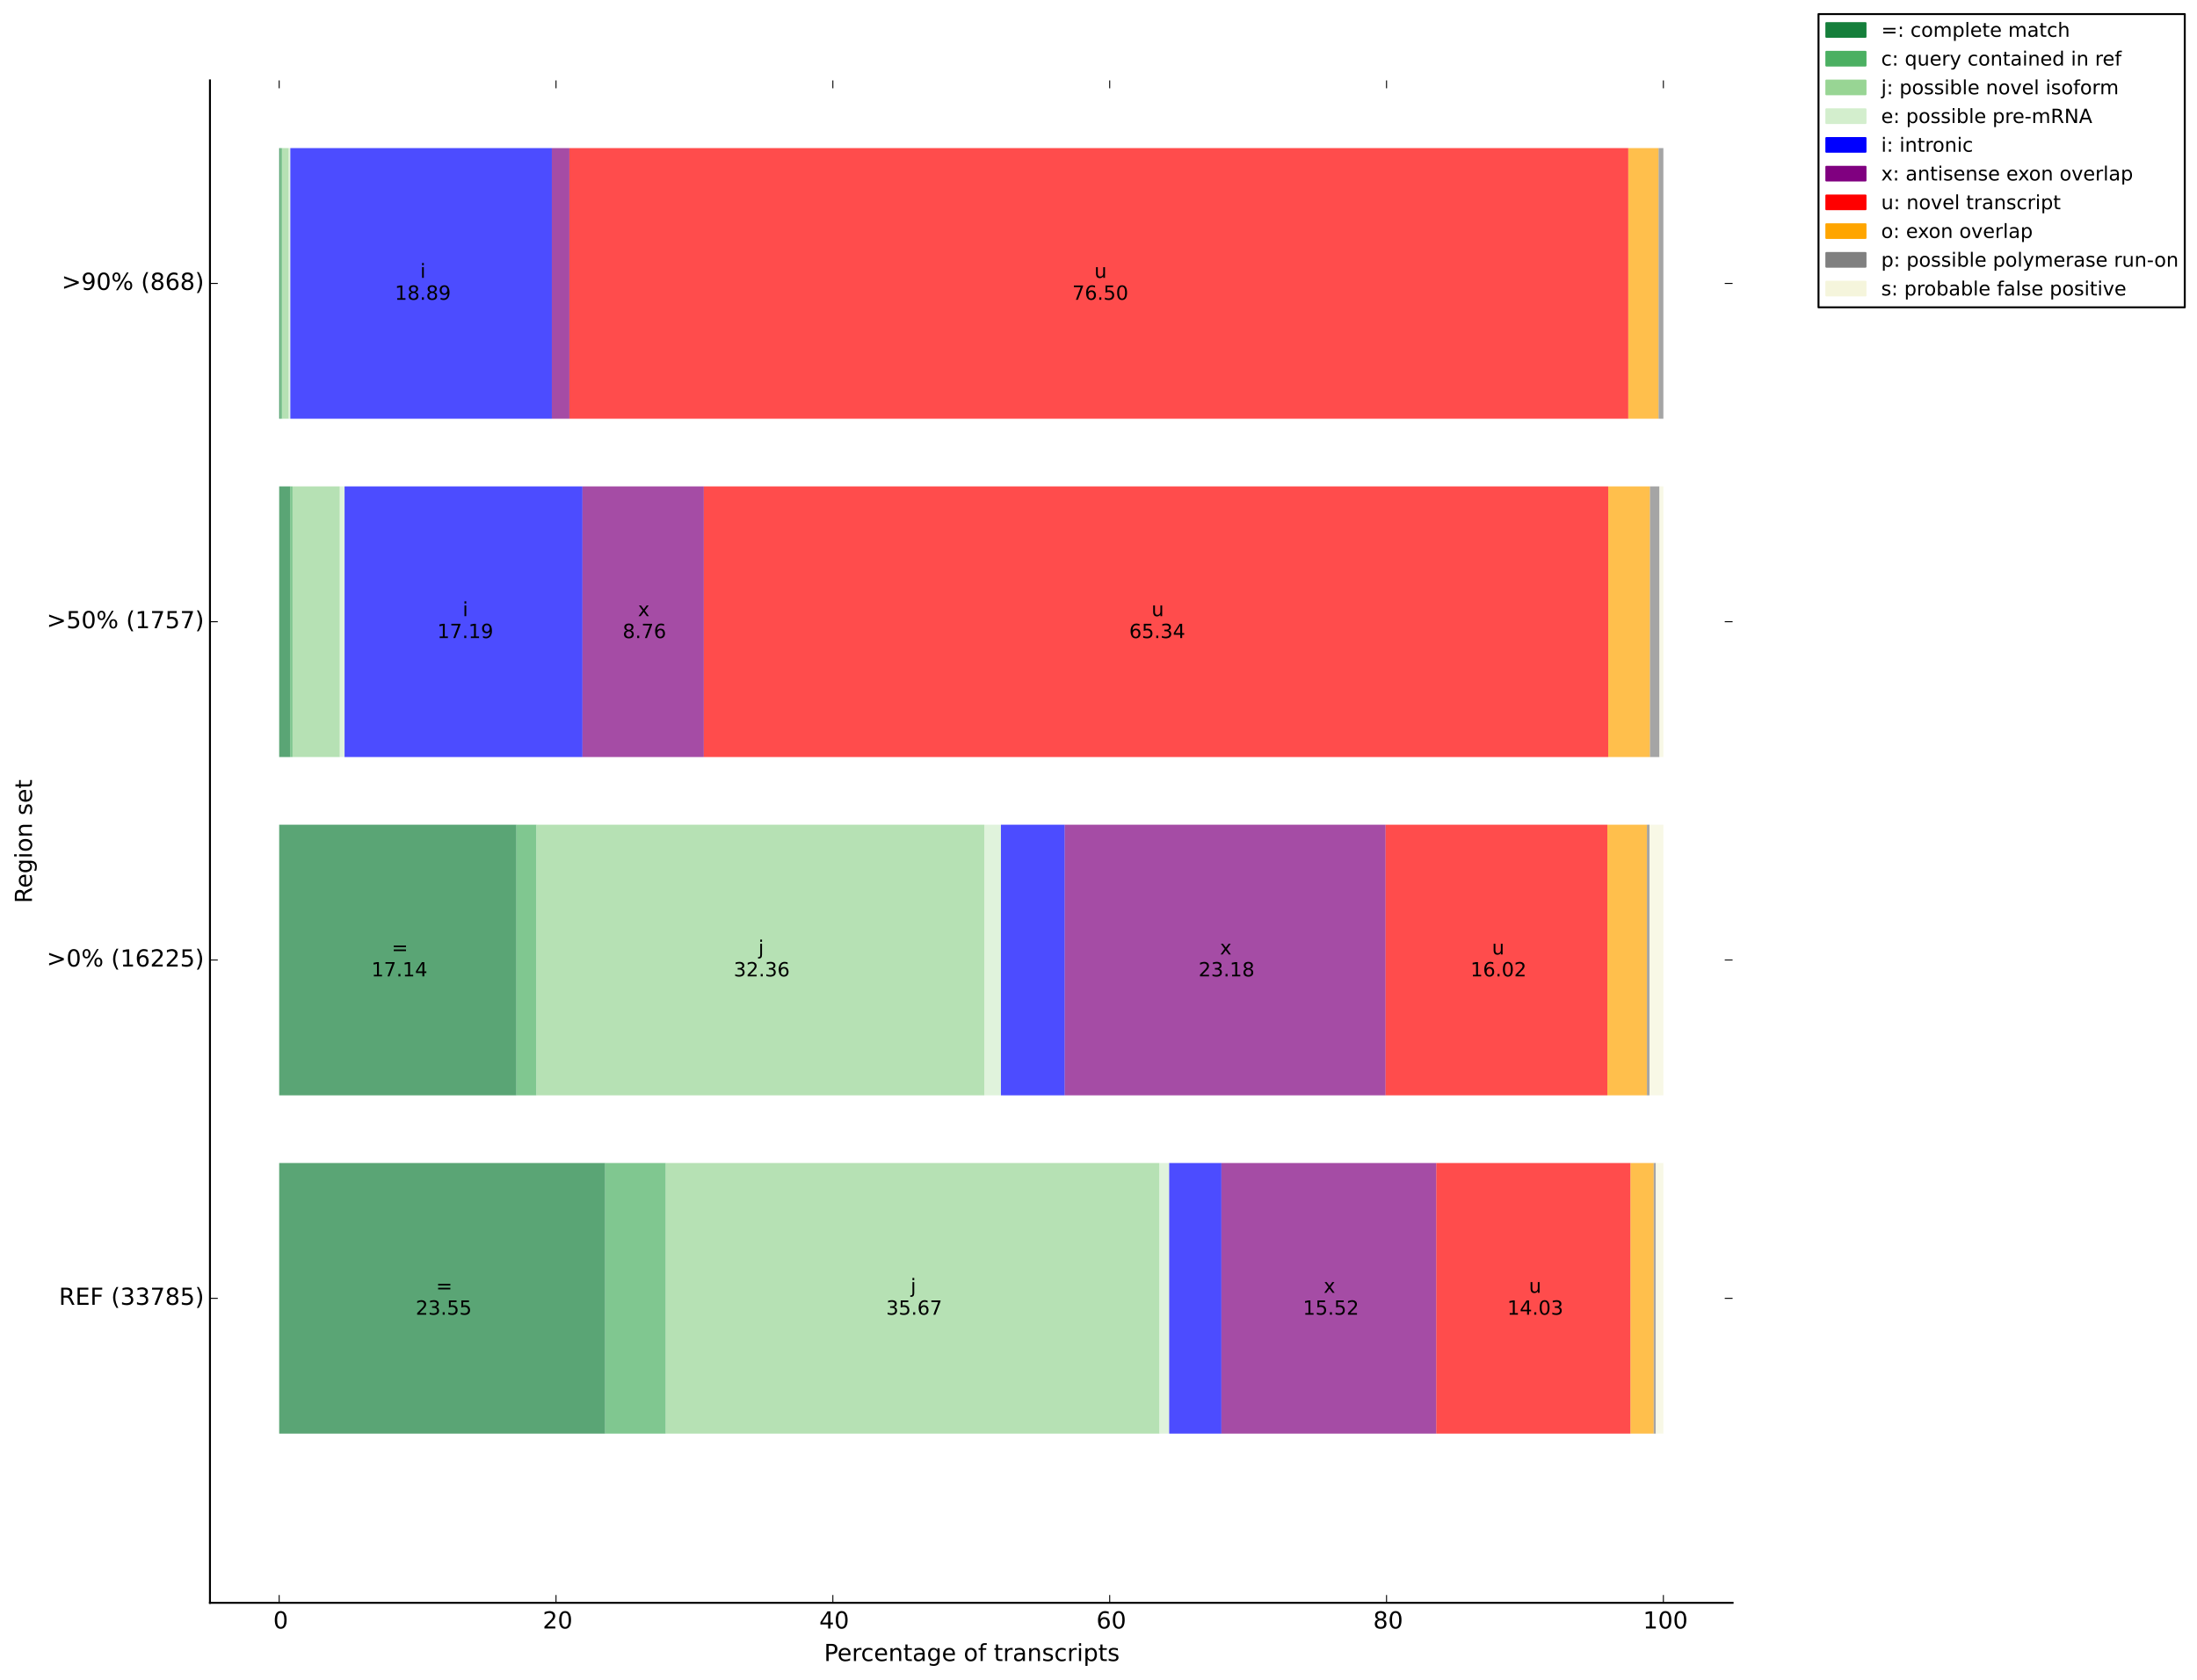 <?xml version="1.0" encoding="utf-8" standalone="no"?>
<!DOCTYPE svg PUBLIC "-//W3C//DTD SVG 1.1//EN"
  "http://www.w3.org/Graphics/SVG/1.1/DTD/svg11.dtd">
<!-- Created with matplotlib (http://matplotlib.org/) -->
<svg height="858pt" version="1.1" viewBox="0 0 1122 858" width="1122pt" xmlns="http://www.w3.org/2000/svg" xmlns:xlink="http://www.w3.org/1999/xlink">
 <defs>
  <style type="text/css">
*{stroke-linecap:butt;stroke-linejoin:round;}
  </style>
 </defs>
 <g id="figure_1">
  <g id="patch_1">
   <path d="
M0 858.108
L1122.95 858.108
L1122.95 0
L0 0
z
" style="fill:#ffffff;"/>
  </g>
  <g id="axes_1">
   <g id="patch_2">
    <path d="
M107.227 818.68
L884.828 818.68
L884.828 41.08
L107.227 41.08
z
" style="fill:#ffffff;"/>
   </g>
   <g id="patch_3">
    <path clip-path="url(#pbcfa0ce247)" d="
M142.573 732.28
L309.042 732.28
L309.042 594.04
L142.573 594.04
z
" style="fill:#157f3b;opacity:0.7;"/>
   </g>
   <g id="patch_4">
    <path clip-path="url(#pbcfa0ce247)" d="
M309.042 732.28
L339.989 732.28
L339.989 594.04
L309.042 594.04
z
" style="fill:#4bb062;opacity:0.7;"/>
   </g>
   <g id="patch_5">
    <path clip-path="url(#pbcfa0ce247)" d="
M339.989 732.28
L592.141 732.28
L592.141 594.04
L339.989 594.04
z
" style="fill:#98d594;opacity:0.7;"/>
   </g>
   <g id="patch_6">
    <path clip-path="url(#pbcfa0ce247)" d="
M592.141 732.28
L597.1 732.28
L597.1 594.04
L592.141 594.04
z
" style="fill:#d3eecd;opacity:0.7;"/>
   </g>
   <g id="patch_7">
    <path clip-path="url(#pbcfa0ce247)" d="
M597.1 732.28
L623.777 732.28
L623.777 594.04
L597.1 594.04
z
" style="fill:#0000ff;opacity:0.7;"/>
   </g>
   <g id="patch_8">
    <path clip-path="url(#pbcfa0ce247)" d="
M623.777 732.28
L733.523 732.28
L733.523 594.04
L623.777 594.04
z
" style="fill:#800080;opacity:0.7;"/>
   </g>
   <g id="patch_9">
    <path clip-path="url(#pbcfa0ce247)" d="
M733.523 732.28
L832.701 732.28
L832.701 594.04
L733.523 594.04
z
" style="fill:#ff0000;opacity:0.7;"/>
   </g>
   <g id="patch_10">
    <path clip-path="url(#pbcfa0ce247)" d="
M832.701 732.28
L844.544 732.28
L844.544 594.04
L832.701 594.04
z
" style="fill:#ffa500;opacity:0.7;"/>
   </g>
   <g id="patch_11">
    <path clip-path="url(#pbcfa0ce247)" d="
M844.544 732.28
L845.632 732.28
L845.632 594.04
L844.544 594.04
z
" style="fill:#808080;opacity:0.7;"/>
   </g>
   <g id="patch_12">
    <path clip-path="url(#pbcfa0ce247)" d="
M845.632 732.28
L849.482 732.28
L849.482 594.04
L845.632 594.04
z
" style="fill:#f5f5dc;opacity:0.7;"/>
   </g>
   <g id="patch_13">
    <path clip-path="url(#pbcfa0ce247)" d="
M142.573 559.48
L263.739 559.48
L263.739 421.24
L142.573 421.24
z
" style="fill:#157f3b;opacity:0.7;"/>
   </g>
   <g id="patch_14">
    <path clip-path="url(#pbcfa0ce247)" d="
M263.739 559.48
L273.934 559.48
L273.934 421.24
L263.739 421.24
z
" style="fill:#4bb062;opacity:0.7;"/>
   </g>
   <g id="patch_15">
    <path clip-path="url(#pbcfa0ce247)" d="
M273.934 559.48
L502.715 559.48
L502.715 421.24
L273.934 421.24
z
" style="fill:#98d594;opacity:0.7;"/>
   </g>
   <g id="patch_16">
    <path clip-path="url(#pbcfa0ce247)" d="
M502.715 559.48
L511.168 559.48
L511.168 421.24
L502.715 421.24
z
" style="fill:#d3eecd;opacity:0.7;"/>
   </g>
   <g id="patch_17">
    <path clip-path="url(#pbcfa0ce247)" d="
M511.168 559.48
L543.757 559.48
L543.757 421.24
L511.168 421.24
z
" style="fill:#0000ff;opacity:0.7;"/>
   </g>
   <g id="patch_18">
    <path clip-path="url(#pbcfa0ce247)" d="
M543.757 559.48
L707.621 559.48
L707.621 421.24
L543.757 421.24
z
" style="fill:#800080;opacity:0.7;"/>
   </g>
   <g id="patch_19">
    <path clip-path="url(#pbcfa0ce247)" d="
M707.621 559.48
L820.857 559.48
L820.857 421.24
L707.621 421.24
z
" style="fill:#ff0000;opacity:0.7;"/>
   </g>
   <g id="patch_20">
    <path clip-path="url(#pbcfa0ce247)" d="
M820.857 559.48
L841.073 559.48
L841.073 421.24
L820.857 421.24
z
" style="fill:#ffa500;opacity:0.7;"/>
   </g>
   <g id="patch_21">
    <path clip-path="url(#pbcfa0ce247)" d="
M841.073 559.48
L842.424 559.48
L842.424 421.24
L841.073 421.24
z
" style="fill:#808080;opacity:0.7;"/>
   </g>
   <g id="patch_22">
    <path clip-path="url(#pbcfa0ce247)" d="
M842.424 559.48
L849.482 559.48
L849.482 421.24
L842.424 421.24
z
" style="fill:#f5f5dc;opacity:0.7;"/>
   </g>
   <g id="patch_23">
    <path clip-path="url(#pbcfa0ce247)" d="
M142.573 386.68
L148.206 386.68
L148.206 248.44
L142.573 248.44
z
" style="fill:#157f3b;opacity:0.7;"/>
   </g>
   <g id="patch_24">
    <path clip-path="url(#pbcfa0ce247)" d="
M148.206 386.68
L149.413 386.68
L149.413 248.44
L148.206 248.44
z
" style="fill:#4bb062;opacity:0.7;"/>
   </g>
   <g id="patch_25">
    <path clip-path="url(#pbcfa0ce247)" d="
M149.413 386.68
L173.553 386.68
L173.553 248.44
L149.413 248.44
z
" style="fill:#98d594;opacity:0.7;"/>
   </g>
   <g id="patch_26">
    <path clip-path="url(#pbcfa0ce247)" d="
M173.553 386.68
L175.967 386.68
L175.967 248.44
L173.553 248.44
z
" style="fill:#d3eecd;opacity:0.7;"/>
   </g>
   <g id="patch_27">
    <path clip-path="url(#pbcfa0ce247)" d="
M175.967 386.68
L297.473 386.68
L297.473 248.44
L175.967 248.44
z
" style="fill:#0000ff;opacity:0.7;"/>
   </g>
   <g id="patch_28">
    <path clip-path="url(#pbcfa0ce247)" d="
M297.473 386.68
L359.434 386.68
L359.434 248.44
L297.473 248.44
z
" style="fill:#800080;opacity:0.7;"/>
   </g>
   <g id="patch_29">
    <path clip-path="url(#pbcfa0ce247)" d="
M359.434 386.68
L821.318 386.68
L821.318 248.44
L359.434 248.44
z
" style="fill:#ff0000;opacity:0.7;"/>
   </g>
   <g id="patch_30">
    <path clip-path="url(#pbcfa0ce247)" d="
M821.318 386.68
L842.642 386.68
L842.642 248.44
L821.318 248.44
z
" style="fill:#ffa500;opacity:0.7;"/>
   </g>
   <g id="patch_31">
    <path clip-path="url(#pbcfa0ce247)" d="
M842.642 386.68
L847.47 386.68
L847.47 248.44
L842.642 248.44
z
" style="fill:#808080;opacity:0.7;"/>
   </g>
   <g id="patch_32">
    <path clip-path="url(#pbcfa0ce247)" d="
M847.47 386.68
L849.482 386.68
L849.482 248.44
L847.47 248.44
z
" style="fill:#f5f5dc;opacity:0.7;"/>
   </g>
   <g id="patch_33">
    <path clip-path="url(#pbcfa0ce247)" d="
M142.573 213.88
L143.387 213.88
L143.387 75.64
L142.573 75.64
z
" style="fill:#157f3b;opacity:0.7;"/>
   </g>
   <g id="patch_34">
    <path clip-path="url(#pbcfa0ce247)" d="
M143.387 213.88
L144.202 213.88
L144.202 75.64
L143.387 75.64
z
" style="fill:#4bb062;opacity:0.7;"/>
   </g>
   <g id="patch_35">
    <path clip-path="url(#pbcfa0ce247)" d="
M144.202 213.88
L147.459 213.88
L147.459 75.64
L144.202 75.64
z
" style="fill:#98d594;opacity:0.7;"/>
   </g>
   <g id="patch_36">
    <path clip-path="url(#pbcfa0ce247)" d="
M147.459 213.88
L148.274 213.88
L148.274 75.64
L147.459 75.64
z
" style="fill:#d3eecd;opacity:0.7;"/>
   </g>
   <g id="patch_37">
    <path clip-path="url(#pbcfa0ce247)" d="
M148.274 213.88
L281.837 213.88
L281.837 75.64
L148.274 75.64
z
" style="fill:#0000ff;opacity:0.7;"/>
   </g>
   <g id="patch_38">
    <path clip-path="url(#pbcfa0ce247)" d="
M281.837 213.88
L290.796 213.88
L290.796 75.64
L281.837 75.64
z
" style="fill:#800080;opacity:0.7;"/>
   </g>
   <g id="patch_39">
    <path clip-path="url(#pbcfa0ce247)" d="
M290.796 213.88
L831.565 213.88
L831.565 75.64
L290.796 75.64
z
" style="fill:#ff0000;opacity:0.7;"/>
   </g>
   <g id="patch_40">
    <path clip-path="url(#pbcfa0ce247)" d="
M831.565 213.88
L847.039 213.88
L847.039 75.64
L831.565 75.64
z
" style="fill:#ffa500;opacity:0.7;"/>
   </g>
   <g id="patch_41">
    <path clip-path="url(#pbcfa0ce247)" d="
M847.039 213.88
L849.482 213.88
L849.482 75.64
L847.039 75.64
z
" style="fill:#808080;opacity:0.7;"/>
   </g>
   <g id="patch_42">
    <path clip-path="url(#pbcfa0ce247)" d="
M849.482 213.88
L849.482 213.88
L849.482 75.64
L849.482 75.64
z
" style="fill:#f5f5dc;opacity:0.7;"/>
   </g>
   <g id="patch_43">
    <path d="
M107.227 818.68
L884.828 818.68" style="fill:none;stroke:#000000;stroke-linecap:square;stroke-linejoin:miter;"/>
   </g>
   <g id="patch_44">
    <path d="
M107.227 818.68
L107.227 41.08" style="fill:none;stroke:#000000;stroke-linecap:square;stroke-linejoin:miter;"/>
   </g>
   <g id="matplotlib.axis_1">
    <g id="xtick_1">
     <g id="line2d_1">
      <defs>
       <path d="
M0 0
L0 -4" id="m93b0483c22" style="stroke:#000000;stroke-width:0.5;"/>
      </defs>
      <g>
       <use style="stroke:#000000;stroke-width:0.5;" x="142.573" xlink:href="#m93b0483c22" y="818.68"/>
      </g>
     </g>
     <g id="line2d_2">
      <defs>
       <path d="
M0 0
L0 4" id="m741efc42ff" style="stroke:#000000;stroke-width:0.5;"/>
      </defs>
      <g>
       <use style="stroke:#000000;stroke-width:0.5;" x="142.573" xlink:href="#m741efc42ff" y="41.08"/>
      </g>
     </g>
     <g id="text_1">
      <!-- 0 -->
      <defs>
       <path d="
M31.781 66.406
Q24.172 66.406 20.328 58.906
Q16.5 51.422 16.5 36.375
Q16.5 21.391 20.328 13.891
Q24.172 6.391 31.781 6.391
Q39.453 6.391 43.281 13.891
Q47.125 21.391 47.125 36.375
Q47.125 51.422 43.281 58.906
Q39.453 66.406 31.781 66.406
M31.781 74.219
Q44.047 74.219 50.516 64.516
Q56.984 54.828 56.984 36.375
Q56.984 17.969 50.516 8.266
Q44.047 -1.422 31.781 -1.422
Q19.531 -1.422 13.062 8.266
Q6.594 17.969 6.594 36.375
Q6.594 54.828 13.062 64.516
Q19.531 74.219 31.781 74.219" id="BitstreamVeraSans-Roman-30"/>
      </defs>
      <g transform="translate(139.55 831.798)scale(0.12 -0.12)">
       <use xlink:href="#BitstreamVeraSans-Roman-30"/>
      </g>
     </g>
    </g>
    <g id="xtick_2">
     <g id="line2d_3">
      <g>
       <use style="stroke:#000000;stroke-width:0.5;" x="283.955" xlink:href="#m93b0483c22" y="818.68"/>
      </g>
     </g>
     <g id="line2d_4">
      <g>
       <use style="stroke:#000000;stroke-width:0.5;" x="283.955" xlink:href="#m741efc42ff" y="41.08"/>
      </g>
     </g>
     <g id="text_2">
      <!-- 20 -->
      <defs>
       <path d="
M19.188 8.297
L53.609 8.297
L53.609 0
L7.328 0
L7.328 8.297
Q12.938 14.109 22.625 23.891
Q32.328 33.688 34.812 36.531
Q39.547 41.844 41.422 45.531
Q43.312 49.219 43.312 52.781
Q43.312 58.594 39.234 62.25
Q35.156 65.922 28.609 65.922
Q23.969 65.922 18.812 64.312
Q13.672 62.703 7.812 59.422
L7.812 69.391
Q13.766 71.781 18.938 73
Q24.125 74.219 28.422 74.219
Q39.75 74.219 46.484 68.547
Q53.219 62.891 53.219 53.422
Q53.219 48.922 51.531 44.891
Q49.859 40.875 45.406 35.406
Q44.188 33.984 37.641 27.219
Q31.109 20.453 19.188 8.297" id="BitstreamVeraSans-Roman-32"/>
      </defs>
      <g transform="translate(277.158 831.798)scale(0.12 -0.12)">
       <use xlink:href="#BitstreamVeraSans-Roman-32"/>
       <use x="63.623" xlink:href="#BitstreamVeraSans-Roman-30"/>
      </g>
     </g>
    </g>
    <g id="xtick_3">
     <g id="line2d_5">
      <g>
       <use style="stroke:#000000;stroke-width:0.5;" x="425.337" xlink:href="#m93b0483c22" y="818.68"/>
      </g>
     </g>
     <g id="line2d_6">
      <g>
       <use style="stroke:#000000;stroke-width:0.5;" x="425.337" xlink:href="#m741efc42ff" y="41.08"/>
      </g>
     </g>
     <g id="text_3">
      <!-- 40 -->
      <defs>
       <path d="
M37.797 64.312
L12.891 25.391
L37.797 25.391
z

M35.203 72.906
L47.609 72.906
L47.609 25.391
L58.016 25.391
L58.016 17.188
L47.609 17.188
L47.609 0
L37.797 0
L37.797 17.188
L4.891 17.188
L4.891 26.703
z
" id="BitstreamVeraSans-Roman-34"/>
      </defs>
      <g transform="translate(418.393 831.798)scale(0.12 -0.12)">
       <use xlink:href="#BitstreamVeraSans-Roman-34"/>
       <use x="63.623" xlink:href="#BitstreamVeraSans-Roman-30"/>
      </g>
     </g>
    </g>
    <g id="xtick_4">
     <g id="line2d_7">
      <g>
       <use style="stroke:#000000;stroke-width:0.5;" x="566.718" xlink:href="#m93b0483c22" y="818.68"/>
      </g>
     </g>
     <g id="line2d_8">
      <g>
       <use style="stroke:#000000;stroke-width:0.5;" x="566.718" xlink:href="#m741efc42ff" y="41.08"/>
      </g>
     </g>
     <g id="text_4">
      <!-- 60 -->
      <defs>
       <path d="
M33.016 40.375
Q26.375 40.375 22.484 35.828
Q18.609 31.297 18.609 23.391
Q18.609 15.531 22.484 10.953
Q26.375 6.391 33.016 6.391
Q39.656 6.391 43.531 10.953
Q47.406 15.531 47.406 23.391
Q47.406 31.297 43.531 35.828
Q39.656 40.375 33.016 40.375
M52.594 71.297
L52.594 62.312
Q48.875 64.062 45.094 64.984
Q41.312 65.922 37.594 65.922
Q27.828 65.922 22.672 59.328
Q17.531 52.734 16.797 39.406
Q19.672 43.656 24.016 45.922
Q28.375 48.188 33.594 48.188
Q44.578 48.188 50.953 41.516
Q57.328 34.859 57.328 23.391
Q57.328 12.156 50.688 5.359
Q44.047 -1.422 33.016 -1.422
Q20.359 -1.422 13.672 8.266
Q6.984 17.969 6.984 36.375
Q6.984 53.656 15.188 63.938
Q23.391 74.219 37.203 74.219
Q40.922 74.219 44.703 73.484
Q48.484 72.75 52.594 71.297" id="BitstreamVeraSans-Roman-36"/>
      </defs>
      <g transform="translate(559.901 831.798)scale(0.12 -0.12)">
       <use xlink:href="#BitstreamVeraSans-Roman-36"/>
       <use x="63.623" xlink:href="#BitstreamVeraSans-Roman-30"/>
      </g>
     </g>
    </g>
    <g id="xtick_5">
     <g id="line2d_9">
      <g>
       <use style="stroke:#000000;stroke-width:0.5;" x="708.1" xlink:href="#m93b0483c22" y="818.68"/>
      </g>
     </g>
     <g id="line2d_10">
      <g>
       <use style="stroke:#000000;stroke-width:0.5;" x="708.1" xlink:href="#m741efc42ff" y="41.08"/>
      </g>
     </g>
     <g id="text_5">
      <!-- 80 -->
      <defs>
       <path d="
M31.781 34.625
Q24.75 34.625 20.719 30.859
Q16.703 27.094 16.703 20.516
Q16.703 13.922 20.719 10.156
Q24.75 6.391 31.781 6.391
Q38.812 6.391 42.859 10.172
Q46.922 13.969 46.922 20.516
Q46.922 27.094 42.891 30.859
Q38.875 34.625 31.781 34.625
M21.922 38.812
Q15.578 40.375 12.031 44.719
Q8.5 49.078 8.5 55.328
Q8.5 64.062 14.719 69.141
Q20.953 74.219 31.781 74.219
Q42.672 74.219 48.875 69.141
Q55.078 64.062 55.078 55.328
Q55.078 49.078 51.531 44.719
Q48 40.375 41.703 38.812
Q48.828 37.156 52.797 32.312
Q56.781 27.484 56.781 20.516
Q56.781 9.906 50.312 4.234
Q43.844 -1.422 31.781 -1.422
Q19.734 -1.422 13.25 4.234
Q6.781 9.906 6.781 20.516
Q6.781 27.484 10.781 32.312
Q14.797 37.156 21.922 38.812
M18.312 54.391
Q18.312 48.734 21.844 45.562
Q25.391 42.391 31.781 42.391
Q38.141 42.391 41.719 45.562
Q45.312 48.734 45.312 54.391
Q45.312 60.062 41.719 63.234
Q38.141 66.406 31.781 66.406
Q25.391 66.406 21.844 63.234
Q18.312 60.062 18.312 54.391" id="BitstreamVeraSans-Roman-38"/>
      </defs>
      <g transform="translate(701.271 831.798)scale(0.12 -0.12)">
       <use xlink:href="#BitstreamVeraSans-Roman-38"/>
       <use x="63.623" xlink:href="#BitstreamVeraSans-Roman-30"/>
      </g>
     </g>
    </g>
    <g id="xtick_6">
     <g id="line2d_11">
      <g>
       <use style="stroke:#000000;stroke-width:0.5;" x="849.482" xlink:href="#m93b0483c22" y="818.68"/>
      </g>
     </g>
     <g id="line2d_12">
      <g>
       <use style="stroke:#000000;stroke-width:0.5;" x="849.482" xlink:href="#m741efc42ff" y="41.08"/>
      </g>
     </g>
     <g id="text_6">
      <!-- 100 -->
      <defs>
       <path d="
M12.406 8.297
L28.516 8.297
L28.516 63.922
L10.984 60.406
L10.984 69.391
L28.422 72.906
L38.281 72.906
L38.281 8.297
L54.391 8.297
L54.391 0
L12.406 0
z
" id="BitstreamVeraSans-Roman-31"/>
      </defs>
      <g transform="translate(839.087 831.798)scale(0.12 -0.12)">
       <use xlink:href="#BitstreamVeraSans-Roman-31"/>
       <use x="63.623" xlink:href="#BitstreamVeraSans-Roman-30"/>
       <use x="127.246" xlink:href="#BitstreamVeraSans-Roman-30"/>
      </g>
     </g>
    </g>
    <g id="text_7">
     <!-- Percentage of transcripts -->
     <defs>
      <path id="BitstreamVeraSans-Roman-20"/>
      <path d="
M54.891 33.016
L54.891 0
L45.906 0
L45.906 32.719
Q45.906 40.484 42.875 44.328
Q39.844 48.188 33.797 48.188
Q26.516 48.188 22.312 43.547
Q18.109 38.922 18.109 30.906
L18.109 0
L9.078 0
L9.078 54.688
L18.109 54.688
L18.109 46.188
Q21.344 51.125 25.703 53.562
Q30.078 56 35.797 56
Q45.219 56 50.047 50.172
Q54.891 44.344 54.891 33.016" id="BitstreamVeraSans-Roman-6e"/>
      <path d="
M34.281 27.484
Q23.391 27.484 19.188 25
Q14.984 22.516 14.984 16.5
Q14.984 11.719 18.141 8.906
Q21.297 6.109 26.703 6.109
Q34.188 6.109 38.703 11.406
Q43.219 16.703 43.219 25.484
L43.219 27.484
z

M52.203 31.203
L52.203 0
L43.219 0
L43.219 8.297
Q40.141 3.328 35.547 0.953
Q30.953 -1.422 24.312 -1.422
Q15.922 -1.422 10.953 3.297
Q6 8.016 6 15.922
Q6 25.141 12.172 29.828
Q18.359 34.516 30.609 34.516
L43.219 34.516
L43.219 35.406
Q43.219 41.609 39.141 45
Q35.062 48.391 27.688 48.391
Q23 48.391 18.547 47.266
Q14.109 46.141 10.016 43.891
L10.016 52.203
Q14.938 54.109 19.578 55.047
Q24.219 56 28.609 56
Q40.484 56 46.344 49.844
Q52.203 43.703 52.203 31.203" id="BitstreamVeraSans-Roman-61"/>
      <path d="
M30.609 48.391
Q23.391 48.391 19.188 42.75
Q14.984 37.109 14.984 27.297
Q14.984 17.484 19.156 11.844
Q23.344 6.203 30.609 6.203
Q37.797 6.203 41.984 11.859
Q46.188 17.531 46.188 27.297
Q46.188 37.016 41.984 42.703
Q37.797 48.391 30.609 48.391
M30.609 56
Q42.328 56 49.016 48.375
Q55.719 40.766 55.719 27.297
Q55.719 13.875 49.016 6.219
Q42.328 -1.422 30.609 -1.422
Q18.844 -1.422 12.172 6.219
Q5.516 13.875 5.516 27.297
Q5.516 40.766 12.172 48.375
Q18.844 56 30.609 56" id="BitstreamVeraSans-Roman-6f"/>
      <path d="
M44.281 53.078
L44.281 44.578
Q40.484 46.531 36.375 47.5
Q32.281 48.484 27.875 48.484
Q21.188 48.484 17.844 46.438
Q14.5 44.391 14.5 40.281
Q14.5 37.156 16.891 35.375
Q19.281 33.594 26.516 31.984
L29.594 31.297
Q39.156 29.25 43.188 25.516
Q47.219 21.781 47.219 15.094
Q47.219 7.469 41.188 3.016
Q35.156 -1.422 24.609 -1.422
Q20.219 -1.422 15.453 -0.562
Q10.688 0.297 5.422 2
L5.422 11.281
Q10.406 8.688 15.234 7.391
Q20.062 6.109 24.812 6.109
Q31.156 6.109 34.562 8.281
Q37.984 10.453 37.984 14.406
Q37.984 18.062 35.516 20.016
Q33.062 21.969 24.703 23.781
L21.578 24.516
Q13.234 26.266 9.516 29.906
Q5.812 33.547 5.812 39.891
Q5.812 47.609 11.281 51.797
Q16.75 56 26.812 56
Q31.781 56 36.172 55.266
Q40.578 54.547 44.281 53.078" id="BitstreamVeraSans-Roman-73"/>
      <path d="
M19.672 64.797
L19.672 37.406
L32.078 37.406
Q38.969 37.406 42.719 40.969
Q46.484 44.531 46.484 51.125
Q46.484 57.672 42.719 61.234
Q38.969 64.797 32.078 64.797
z

M9.812 72.906
L32.078 72.906
Q44.344 72.906 50.609 67.359
Q56.891 61.812 56.891 51.125
Q56.891 40.328 50.609 34.812
Q44.344 29.297 32.078 29.297
L19.672 29.297
L19.672 0
L9.812 0
z
" id="BitstreamVeraSans-Roman-50"/>
      <path d="
M9.422 54.688
L18.406 54.688
L18.406 0
L9.422 0
z

M9.422 75.984
L18.406 75.984
L18.406 64.594
L9.422 64.594
z
" id="BitstreamVeraSans-Roman-69"/>
      <path d="
M18.109 8.203
L18.109 -20.797
L9.078 -20.797
L9.078 54.688
L18.109 54.688
L18.109 46.391
Q20.953 51.266 25.266 53.625
Q29.594 56 35.594 56
Q45.562 56 51.781 48.094
Q58.016 40.188 58.016 27.297
Q58.016 14.406 51.781 6.484
Q45.562 -1.422 35.594 -1.422
Q29.594 -1.422 25.266 0.953
Q20.953 3.328 18.109 8.203
M48.688 27.297
Q48.688 37.203 44.609 42.844
Q40.531 48.484 33.406 48.484
Q26.266 48.484 22.188 42.844
Q18.109 37.203 18.109 27.297
Q18.109 17.391 22.188 11.75
Q26.266 6.109 33.406 6.109
Q40.531 6.109 44.609 11.75
Q48.688 17.391 48.688 27.297" id="BitstreamVeraSans-Roman-70"/>
      <path d="
M56.203 29.594
L56.203 25.203
L14.891 25.203
Q15.484 15.922 20.484 11.062
Q25.484 6.203 34.422 6.203
Q39.594 6.203 44.453 7.469
Q49.312 8.734 54.109 11.281
L54.109 2.781
Q49.266 0.734 44.188 -0.344
Q39.109 -1.422 33.891 -1.422
Q20.797 -1.422 13.156 6.188
Q5.516 13.812 5.516 26.812
Q5.516 40.234 12.766 48.109
Q20.016 56 32.328 56
Q43.359 56 49.781 48.891
Q56.203 41.797 56.203 29.594
M47.219 32.234
Q47.125 39.594 43.094 43.984
Q39.062 48.391 32.422 48.391
Q24.906 48.391 20.391 44.141
Q15.875 39.891 15.188 32.172
z
" id="BitstreamVeraSans-Roman-65"/>
      <path d="
M18.312 70.219
L18.312 54.688
L36.812 54.688
L36.812 47.703
L18.312 47.703
L18.312 18.016
Q18.312 11.328 20.141 9.422
Q21.969 7.516 27.594 7.516
L36.812 7.516
L36.812 0
L27.594 0
Q17.188 0 13.234 3.875
Q9.281 7.766 9.281 18.016
L9.281 47.703
L2.688 47.703
L2.688 54.688
L9.281 54.688
L9.281 70.219
z
" id="BitstreamVeraSans-Roman-74"/>
      <path d="
M37.109 75.984
L37.109 68.5
L28.516 68.5
Q23.688 68.5 21.797 66.547
Q19.922 64.594 19.922 59.516
L19.922 54.688
L34.719 54.688
L34.719 47.703
L19.922 47.703
L19.922 0
L10.891 0
L10.891 47.703
L2.297 47.703
L2.297 54.688
L10.891 54.688
L10.891 58.5
Q10.891 67.625 15.141 71.797
Q19.391 75.984 28.609 75.984
z
" id="BitstreamVeraSans-Roman-66"/>
      <path d="
M41.109 46.297
Q39.594 47.172 37.812 47.578
Q36.031 48 33.891 48
Q26.266 48 22.188 43.047
Q18.109 38.094 18.109 28.812
L18.109 0
L9.078 0
L9.078 54.688
L18.109 54.688
L18.109 46.188
Q20.953 51.172 25.484 53.578
Q30.031 56 36.531 56
Q37.453 56 38.578 55.875
Q39.703 55.766 41.062 55.516
z
" id="BitstreamVeraSans-Roman-72"/>
      <path d="
M45.406 27.984
Q45.406 37.75 41.375 43.109
Q37.359 48.484 30.078 48.484
Q22.859 48.484 18.828 43.109
Q14.797 37.75 14.797 27.984
Q14.797 18.266 18.828 12.891
Q22.859 7.516 30.078 7.516
Q37.359 7.516 41.375 12.891
Q45.406 18.266 45.406 27.984
M54.391 6.781
Q54.391 -7.172 48.188 -13.984
Q42 -20.797 29.203 -20.797
Q24.469 -20.797 20.266 -20.094
Q16.062 -19.391 12.109 -17.922
L12.109 -9.188
Q16.062 -11.328 19.922 -12.344
Q23.781 -13.375 27.781 -13.375
Q36.625 -13.375 41.016 -8.766
Q45.406 -4.156 45.406 5.172
L45.406 9.625
Q42.625 4.781 38.281 2.391
Q33.938 0 27.875 0
Q17.828 0 11.672 7.656
Q5.516 15.328 5.516 27.984
Q5.516 40.672 11.672 48.328
Q17.828 56 27.875 56
Q33.938 56 38.281 53.609
Q42.625 51.219 45.406 46.391
L45.406 54.688
L54.391 54.688
z
" id="BitstreamVeraSans-Roman-67"/>
      <path d="
M48.781 52.594
L48.781 44.188
Q44.969 46.297 41.141 47.344
Q37.312 48.391 33.406 48.391
Q24.656 48.391 19.812 42.844
Q14.984 37.312 14.984 27.297
Q14.984 17.281 19.812 11.734
Q24.656 6.203 33.406 6.203
Q37.312 6.203 41.141 7.25
Q44.969 8.297 48.781 10.406
L48.781 2.094
Q45.016 0.344 40.984 -0.531
Q36.969 -1.422 32.422 -1.422
Q20.062 -1.422 12.781 6.344
Q5.516 14.109 5.516 27.297
Q5.516 40.672 12.859 48.328
Q20.219 56 33.016 56
Q37.156 56 41.109 55.141
Q45.062 54.297 48.781 52.594" id="BitstreamVeraSans-Roman-63"/>
     </defs>
     <g transform="translate(420.832 848.412)scale(0.12 -0.12)">
      <use xlink:href="#BitstreamVeraSans-Roman-50"/>
      <use x="56.678" xlink:href="#BitstreamVeraSans-Roman-65"/>
      <use x="118.201" xlink:href="#BitstreamVeraSans-Roman-72"/>
      <use x="157.064" xlink:href="#BitstreamVeraSans-Roman-63"/>
      <use x="212.045" xlink:href="#BitstreamVeraSans-Roman-65"/>
      <use x="273.568" xlink:href="#BitstreamVeraSans-Roman-6e"/>
      <use x="336.947" xlink:href="#BitstreamVeraSans-Roman-74"/>
      <use x="376.156" xlink:href="#BitstreamVeraSans-Roman-61"/>
      <use x="437.436" xlink:href="#BitstreamVeraSans-Roman-67"/>
      <use x="500.912" xlink:href="#BitstreamVeraSans-Roman-65"/>
      <use x="562.436" xlink:href="#BitstreamVeraSans-Roman-20"/>
      <use x="594.223" xlink:href="#BitstreamVeraSans-Roman-6f"/>
      <use x="655.404" xlink:href="#BitstreamVeraSans-Roman-66"/>
      <use x="690.609" xlink:href="#BitstreamVeraSans-Roman-20"/>
      <use x="722.396" xlink:href="#BitstreamVeraSans-Roman-74"/>
      <use x="761.605" xlink:href="#BitstreamVeraSans-Roman-72"/>
      <use x="802.719" xlink:href="#BitstreamVeraSans-Roman-61"/>
      <use x="863.998" xlink:href="#BitstreamVeraSans-Roman-6e"/>
      <use x="927.377" xlink:href="#BitstreamVeraSans-Roman-73"/>
      <use x="979.477" xlink:href="#BitstreamVeraSans-Roman-63"/>
      <use x="1034.457" xlink:href="#BitstreamVeraSans-Roman-72"/>
      <use x="1075.57" xlink:href="#BitstreamVeraSans-Roman-69"/>
      <use x="1103.354" xlink:href="#BitstreamVeraSans-Roman-70"/>
      <use x="1166.83" xlink:href="#BitstreamVeraSans-Roman-74"/>
      <use x="1206.039" xlink:href="#BitstreamVeraSans-Roman-73"/>
     </g>
    </g>
   </g>
   <g id="matplotlib.axis_2">
    <g id="ytick_1">
     <g id="line2d_13">
      <defs>
       <path d="
M0 0
L4 0" id="m728421d6d4" style="stroke:#000000;stroke-width:0.5;"/>
      </defs>
      <g>
       <use style="stroke:#000000;stroke-width:0.5;" x="107.228" xlink:href="#m728421d6d4" y="663.16"/>
      </g>
     </g>
     <g id="line2d_14">
      <defs>
       <path d="
M0 0
L-4 0" id="mcb0005524f" style="stroke:#000000;stroke-width:0.5;"/>
      </defs>
      <g>
       <use style="stroke:#000000;stroke-width:0.5;" x="884.827" xlink:href="#mcb0005524f" y="663.16"/>
      </g>
     </g>
     <g id="text_8">
      <!-- REF (33785) -->
      <defs>
       <path d="
M40.578 39.312
Q47.656 37.797 51.625 33
Q55.609 28.219 55.609 21.188
Q55.609 10.406 48.188 4.484
Q40.766 -1.422 27.094 -1.422
Q22.516 -1.422 17.656 -0.516
Q12.797 0.391 7.625 2.203
L7.625 11.719
Q11.719 9.328 16.594 8.109
Q21.484 6.891 26.812 6.891
Q36.078 6.891 40.938 10.547
Q45.797 14.203 45.797 21.188
Q45.797 27.641 41.281 31.266
Q36.766 34.906 28.719 34.906
L20.219 34.906
L20.219 43.016
L29.109 43.016
Q36.375 43.016 40.234 45.922
Q44.094 48.828 44.094 54.297
Q44.094 59.906 40.109 62.906
Q36.141 65.922 28.719 65.922
Q24.656 65.922 20.016 65.031
Q15.375 64.156 9.812 62.312
L9.812 71.094
Q15.438 72.656 20.344 73.438
Q25.25 74.219 29.594 74.219
Q40.828 74.219 47.359 69.109
Q53.906 64.016 53.906 55.328
Q53.906 49.266 50.438 45.094
Q46.969 40.922 40.578 39.312" id="BitstreamVeraSans-Roman-33"/>
       <path d="
M8.203 72.906
L55.078 72.906
L55.078 68.703
L28.609 0
L18.312 0
L43.219 64.594
L8.203 64.594
z
" id="BitstreamVeraSans-Roman-37"/>
       <path d="
M10.797 72.906
L49.516 72.906
L49.516 64.594
L19.828 64.594
L19.828 46.734
Q21.969 47.469 24.109 47.828
Q26.266 48.188 28.422 48.188
Q40.625 48.188 47.75 41.5
Q54.891 34.812 54.891 23.391
Q54.891 11.625 47.562 5.094
Q40.234 -1.422 26.906 -1.422
Q22.312 -1.422 17.547 -0.641
Q12.797 0.141 7.719 1.703
L7.719 11.625
Q12.109 9.234 16.797 8.062
Q21.484 6.891 26.703 6.891
Q35.156 6.891 40.078 11.328
Q45.016 15.766 45.016 23.391
Q45.016 31 40.078 35.438
Q35.156 39.891 26.703 39.891
Q22.75 39.891 18.812 39.016
Q14.891 38.141 10.797 36.281
z
" id="BitstreamVeraSans-Roman-35"/>
       <path d="
M8.016 75.875
L15.828 75.875
Q23.141 64.359 26.781 53.312
Q30.422 42.281 30.422 31.391
Q30.422 20.453 26.781 9.375
Q23.141 -1.703 15.828 -13.188
L8.016 -13.188
Q14.5 -2 17.703 9.062
Q20.906 20.125 20.906 31.391
Q20.906 42.672 17.703 53.656
Q14.5 64.656 8.016 75.875" id="BitstreamVeraSans-Roman-29"/>
       <path d="
M31 75.875
Q24.469 64.656 21.281 53.656
Q18.109 42.672 18.109 31.391
Q18.109 20.125 21.312 9.062
Q24.516 -2 31 -13.188
L23.188 -13.188
Q15.875 -1.703 12.234 9.375
Q8.594 20.453 8.594 31.391
Q8.594 42.281 12.203 53.312
Q15.828 64.359 23.188 75.875
z
" id="BitstreamVeraSans-Roman-28"/>
       <path d="
M9.812 72.906
L55.906 72.906
L55.906 64.594
L19.672 64.594
L19.672 43.016
L54.391 43.016
L54.391 34.719
L19.672 34.719
L19.672 8.297
L56.781 8.297
L56.781 0
L9.812 0
z
" id="BitstreamVeraSans-Roman-45"/>
       <path d="
M9.812 72.906
L51.703 72.906
L51.703 64.594
L19.672 64.594
L19.672 43.109
L48.578 43.109
L48.578 34.812
L19.672 34.812
L19.672 0
L9.812 0
z
" id="BitstreamVeraSans-Roman-46"/>
       <path d="
M44.391 34.188
Q47.562 33.109 50.562 29.594
Q53.562 26.078 56.594 19.922
L66.609 0
L56 0
L46.688 18.703
Q43.062 26.031 39.672 28.422
Q36.281 30.812 30.422 30.812
L19.672 30.812
L19.672 0
L9.812 0
L9.812 72.906
L32.078 72.906
Q44.578 72.906 50.734 67.672
Q56.891 62.453 56.891 51.906
Q56.891 45.016 53.688 40.469
Q50.484 35.938 44.391 34.188
M19.672 64.797
L19.672 38.922
L32.078 38.922
Q39.203 38.922 42.844 42.219
Q46.484 45.516 46.484 51.906
Q46.484 58.297 42.844 61.547
Q39.203 64.797 32.078 64.797
z
" id="BitstreamVeraSans-Roman-52"/>
      </defs>
      <g transform="translate(30.084 666.471)scale(0.12 -0.12)">
       <use xlink:href="#BitstreamVeraSans-Roman-52"/>
       <use x="69.482" xlink:href="#BitstreamVeraSans-Roman-45"/>
       <use x="132.666" xlink:href="#BitstreamVeraSans-Roman-46"/>
       <use x="190.186" xlink:href="#BitstreamVeraSans-Roman-20"/>
       <use x="221.973" xlink:href="#BitstreamVeraSans-Roman-28"/>
       <use x="260.986" xlink:href="#BitstreamVeraSans-Roman-33"/>
       <use x="324.609" xlink:href="#BitstreamVeraSans-Roman-33"/>
       <use x="388.232" xlink:href="#BitstreamVeraSans-Roman-37"/>
       <use x="451.855" xlink:href="#BitstreamVeraSans-Roman-38"/>
       <use x="515.479" xlink:href="#BitstreamVeraSans-Roman-35"/>
       <use x="579.102" xlink:href="#BitstreamVeraSans-Roman-29"/>
      </g>
     </g>
    </g>
    <g id="ytick_2">
     <g id="line2d_15">
      <g>
       <use style="stroke:#000000;stroke-width:0.5;" x="107.228" xlink:href="#m728421d6d4" y="490.36"/>
      </g>
     </g>
     <g id="line2d_16">
      <g>
       <use style="stroke:#000000;stroke-width:0.5;" x="884.827" xlink:href="#mcb0005524f" y="490.36"/>
      </g>
     </g>
     <g id="text_9">
      <!-- &gt;0% (16225) -->
      <defs>
       <path d="
M72.703 32.078
Q68.453 32.078 66.031 28.469
Q63.625 24.859 63.625 18.406
Q63.625 12.062 66.031 8.422
Q68.453 4.781 72.703 4.781
Q76.859 4.781 79.266 8.422
Q81.688 12.062 81.688 18.406
Q81.688 24.812 79.266 28.438
Q76.859 32.078 72.703 32.078
M72.703 38.281
Q80.422 38.281 84.953 32.906
Q89.5 27.547 89.5 18.406
Q89.5 9.281 84.938 3.922
Q80.375 -1.422 72.703 -1.422
Q64.891 -1.422 60.344 3.922
Q55.812 9.281 55.812 18.406
Q55.812 27.594 60.375 32.938
Q64.938 38.281 72.703 38.281
M22.312 68.016
Q18.109 68.016 15.688 64.375
Q13.281 60.75 13.281 54.391
Q13.281 47.953 15.672 44.328
Q18.062 40.719 22.312 40.719
Q26.562 40.719 28.969 44.328
Q31.391 47.953 31.391 54.391
Q31.391 60.688 28.953 64.344
Q26.516 68.016 22.312 68.016
M66.406 74.219
L74.219 74.219
L28.609 -1.422
L20.797 -1.422
z

M22.312 74.219
Q30.031 74.219 34.609 68.875
Q39.203 63.531 39.203 54.391
Q39.203 45.172 34.641 39.844
Q30.078 34.516 22.312 34.516
Q14.547 34.516 10.031 39.859
Q5.516 45.219 5.516 54.391
Q5.516 63.484 10.047 68.844
Q14.594 74.219 22.312 74.219" id="BitstreamVeraSans-Roman-25"/>
       <path d="
M10.594 49.219
L10.594 58.109
L73.188 35.406
L73.188 27.297
L10.594 4.594
L10.594 13.484
L60.891 31.297
z
" id="BitstreamVeraSans-Roman-3e"/>
      </defs>
      <g transform="translate(23.814 493.671)scale(0.12 -0.12)">
       <use xlink:href="#BitstreamVeraSans-Roman-3e"/>
       <use x="83.789" xlink:href="#BitstreamVeraSans-Roman-30"/>
       <use x="147.412" xlink:href="#BitstreamVeraSans-Roman-25"/>
       <use x="242.432" xlink:href="#BitstreamVeraSans-Roman-20"/>
       <use x="274.219" xlink:href="#BitstreamVeraSans-Roman-28"/>
       <use x="313.232" xlink:href="#BitstreamVeraSans-Roman-31"/>
       <use x="376.855" xlink:href="#BitstreamVeraSans-Roman-36"/>
       <use x="440.479" xlink:href="#BitstreamVeraSans-Roman-32"/>
       <use x="504.102" xlink:href="#BitstreamVeraSans-Roman-32"/>
       <use x="567.725" xlink:href="#BitstreamVeraSans-Roman-35"/>
       <use x="631.348" xlink:href="#BitstreamVeraSans-Roman-29"/>
      </g>
     </g>
    </g>
    <g id="ytick_3">
     <g id="line2d_17">
      <g>
       <use style="stroke:#000000;stroke-width:0.5;" x="107.228" xlink:href="#m728421d6d4" y="317.56"/>
      </g>
     </g>
     <g id="line2d_18">
      <g>
       <use style="stroke:#000000;stroke-width:0.5;" x="884.827" xlink:href="#mcb0005524f" y="317.56"/>
      </g>
     </g>
     <g id="text_10">
      <!-- &gt;50% (1757) -->
      <g transform="translate(23.814 320.871)scale(0.12 -0.12)">
       <use xlink:href="#BitstreamVeraSans-Roman-3e"/>
       <use x="83.789" xlink:href="#BitstreamVeraSans-Roman-35"/>
       <use x="147.412" xlink:href="#BitstreamVeraSans-Roman-30"/>
       <use x="211.035" xlink:href="#BitstreamVeraSans-Roman-25"/>
       <use x="306.055" xlink:href="#BitstreamVeraSans-Roman-20"/>
       <use x="337.842" xlink:href="#BitstreamVeraSans-Roman-28"/>
       <use x="376.855" xlink:href="#BitstreamVeraSans-Roman-31"/>
       <use x="440.479" xlink:href="#BitstreamVeraSans-Roman-37"/>
       <use x="504.102" xlink:href="#BitstreamVeraSans-Roman-35"/>
       <use x="567.725" xlink:href="#BitstreamVeraSans-Roman-37"/>
       <use x="631.348" xlink:href="#BitstreamVeraSans-Roman-29"/>
      </g>
     </g>
    </g>
    <g id="ytick_4">
     <g id="line2d_19">
      <g>
       <use style="stroke:#000000;stroke-width:0.5;" x="107.228" xlink:href="#m728421d6d4" y="144.76"/>
      </g>
     </g>
     <g id="line2d_20">
      <g>
       <use style="stroke:#000000;stroke-width:0.5;" x="884.827" xlink:href="#mcb0005524f" y="144.76"/>
      </g>
     </g>
     <g id="text_11">
      <!-- &gt;90% (868) -->
      <defs>
       <path d="
M10.984 1.516
L10.984 10.5
Q14.703 8.734 18.5 7.812
Q22.312 6.891 25.984 6.891
Q35.75 6.891 40.891 13.453
Q46.047 20.016 46.781 33.406
Q43.953 29.203 39.594 26.953
Q35.25 24.703 29.984 24.703
Q19.047 24.703 12.672 31.312
Q6.297 37.938 6.297 49.422
Q6.297 60.641 12.938 67.422
Q19.578 74.219 30.609 74.219
Q43.266 74.219 49.922 64.516
Q56.594 54.828 56.594 36.375
Q56.594 19.141 48.406 8.859
Q40.234 -1.422 26.422 -1.422
Q22.703 -1.422 18.891 -0.688
Q15.094 0.047 10.984 1.516
M30.609 32.422
Q37.25 32.422 41.125 36.953
Q45.016 41.5 45.016 49.422
Q45.016 57.281 41.125 61.844
Q37.25 66.406 30.609 66.406
Q23.969 66.406 20.094 61.844
Q16.219 57.281 16.219 49.422
Q16.219 41.5 20.094 36.953
Q23.969 32.422 30.609 32.422" id="BitstreamVeraSans-Roman-39"/>
      </defs>
      <g transform="translate(31.449 148.071)scale(0.12 -0.12)">
       <use xlink:href="#BitstreamVeraSans-Roman-3e"/>
       <use x="83.789" xlink:href="#BitstreamVeraSans-Roman-39"/>
       <use x="147.412" xlink:href="#BitstreamVeraSans-Roman-30"/>
       <use x="211.035" xlink:href="#BitstreamVeraSans-Roman-25"/>
       <use x="306.055" xlink:href="#BitstreamVeraSans-Roman-20"/>
       <use x="337.842" xlink:href="#BitstreamVeraSans-Roman-28"/>
       <use x="376.855" xlink:href="#BitstreamVeraSans-Roman-38"/>
       <use x="440.479" xlink:href="#BitstreamVeraSans-Roman-36"/>
       <use x="504.102" xlink:href="#BitstreamVeraSans-Roman-38"/>
       <use x="567.725" xlink:href="#BitstreamVeraSans-Roman-29"/>
      </g>
     </g>
    </g>
    <g id="text_12">
     <!-- Region set -->
     <g transform="translate(16.318 461.354)rotate(-90.0)scale(0.12 -0.12)">
      <use xlink:href="#BitstreamVeraSans-Roman-52"/>
      <use x="64.982" xlink:href="#BitstreamVeraSans-Roman-65"/>
      <use x="126.506" xlink:href="#BitstreamVeraSans-Roman-67"/>
      <use x="189.982" xlink:href="#BitstreamVeraSans-Roman-69"/>
      <use x="217.766" xlink:href="#BitstreamVeraSans-Roman-6f"/>
      <use x="278.947" xlink:href="#BitstreamVeraSans-Roman-6e"/>
      <use x="342.326" xlink:href="#BitstreamVeraSans-Roman-20"/>
      <use x="374.113" xlink:href="#BitstreamVeraSans-Roman-73"/>
      <use x="426.213" xlink:href="#BitstreamVeraSans-Roman-65"/>
      <use x="487.736" xlink:href="#BitstreamVeraSans-Roman-74"/>
     </g>
    </g>
   </g>
   <g id="text_13">
    <!-- = -->
    <defs>
     <path d="
M10.594 45.406
L73.188 45.406
L73.188 37.203
L10.594 37.203
z

M10.594 25.484
L73.188 25.484
L73.188 17.188
L10.594 17.188
z
" id="BitstreamVeraSans-Roman-3d"/>
    </defs>
    <g transform="translate(222.678 660.32)scale(0.1 -0.1)">
     <use xlink:href="#BitstreamVeraSans-Roman-3d"/>
    </g>
    <!-- 23.55 -->
    <defs>
     <path d="
M10.688 12.406
L21 12.406
L21 0
L10.688 0
z
" id="BitstreamVeraSans-Roman-2e"/>
    </defs>
    <g transform="translate(212.297 671.518)scale(0.1 -0.1)">
     <use xlink:href="#BitstreamVeraSans-Roman-32"/>
     <use x="63.623" xlink:href="#BitstreamVeraSans-Roman-33"/>
     <use x="127.246" xlink:href="#BitstreamVeraSans-Roman-2e"/>
     <use x="159.033" xlink:href="#BitstreamVeraSans-Roman-35"/>
     <use x="222.656" xlink:href="#BitstreamVeraSans-Roman-35"/>
    </g>
   </g>
   <g id="text_14">
    <!-- j -->
    <defs>
     <path d="
M9.422 54.688
L18.406 54.688
L18.406 -0.984
Q18.406 -11.422 14.422 -16.109
Q10.453 -20.797 1.609 -20.797
L-1.812 -20.797
L-1.812 -13.188
L0.594 -13.188
Q5.719 -13.188 7.562 -10.812
Q9.422 -8.453 9.422 -0.984
z

M9.422 75.984
L18.406 75.984
L18.406 64.594
L9.422 64.594
z
" id="BitstreamVeraSans-Roman-6a"/>
    </defs>
    <g transform="translate(465.054 660.32)scale(0.1 -0.1)">
     <use xlink:href="#BitstreamVeraSans-Roman-6a"/>
    </g>
    <!-- 35.67 -->
    <g transform="translate(452.559 671.518)scale(0.1 -0.1)">
     <use xlink:href="#BitstreamVeraSans-Roman-33"/>
     <use x="63.623" xlink:href="#BitstreamVeraSans-Roman-35"/>
     <use x="127.246" xlink:href="#BitstreamVeraSans-Roman-2e"/>
     <use x="159.033" xlink:href="#BitstreamVeraSans-Roman-36"/>
     <use x="222.656" xlink:href="#BitstreamVeraSans-Roman-37"/>
    </g>
   </g>
   <g id="text_15">
    <!-- x -->
    <defs>
     <path d="
M54.891 54.688
L35.109 28.078
L55.906 0
L45.312 0
L29.391 21.484
L13.484 0
L2.875 0
L24.125 28.609
L4.688 54.688
L15.281 54.688
L29.781 35.203
L44.281 54.688
z
" id="BitstreamVeraSans-Roman-78"/>
    </defs>
    <g transform="translate(675.998 660.32)scale(0.1 -0.1)">
     <use xlink:href="#BitstreamVeraSans-Roman-78"/>
    </g>
    <!-- 15.52 -->
    <g transform="translate(665.386 671.518)scale(0.1 -0.1)">
     <use xlink:href="#BitstreamVeraSans-Roman-31"/>
     <use x="63.623" xlink:href="#BitstreamVeraSans-Roman-35"/>
     <use x="127.246" xlink:href="#BitstreamVeraSans-Roman-2e"/>
     <use x="159.033" xlink:href="#BitstreamVeraSans-Roman-35"/>
     <use x="222.656" xlink:href="#BitstreamVeraSans-Roman-32"/>
    </g>
   </g>
   <g id="text_16">
    <!-- u -->
    <defs>
     <path d="
M8.5 21.578
L8.5 54.688
L17.484 54.688
L17.484 21.922
Q17.484 14.156 20.5 10.266
Q23.531 6.391 29.594 6.391
Q36.859 6.391 41.078 11.031
Q45.312 15.672 45.312 23.688
L45.312 54.688
L54.297 54.688
L54.297 0
L45.312 0
L45.312 8.406
Q42.047 3.422 37.719 1
Q33.406 -1.422 27.688 -1.422
Q18.266 -1.422 13.375 4.438
Q8.5 10.297 8.5 21.578" id="BitstreamVeraSans-Roman-75"/>
    </defs>
    <g transform="translate(780.822 660.32)scale(0.1 -0.1)">
     <use xlink:href="#BitstreamVeraSans-Roman-75"/>
    </g>
    <!-- 14.03 -->
    <g transform="translate(769.748 671.518)scale(0.1 -0.1)">
     <use xlink:href="#BitstreamVeraSans-Roman-31"/>
     <use x="63.623" xlink:href="#BitstreamVeraSans-Roman-34"/>
     <use x="127.246" xlink:href="#BitstreamVeraSans-Roman-2e"/>
     <use x="159.033" xlink:href="#BitstreamVeraSans-Roman-30"/>
     <use x="222.656" xlink:href="#BitstreamVeraSans-Roman-33"/>
    </g>
   </g>
   <g id="text_17">
    <!-- = -->
    <g transform="translate(200.026 487.52)scale(0.1 -0.1)">
     <use xlink:href="#BitstreamVeraSans-Roman-3d"/>
    </g>
    <!-- 17.14 -->
    <g transform="translate(189.671 498.718)scale(0.1 -0.1)">
     <use xlink:href="#BitstreamVeraSans-Roman-31"/>
     <use x="63.623" xlink:href="#BitstreamVeraSans-Roman-37"/>
     <use x="127.246" xlink:href="#BitstreamVeraSans-Roman-2e"/>
     <use x="159.033" xlink:href="#BitstreamVeraSans-Roman-31"/>
     <use x="222.656" xlink:href="#BitstreamVeraSans-Roman-34"/>
    </g>
   </g>
   <g id="text_18">
    <!-- j -->
    <g transform="translate(387.314 487.52)scale(0.1 -0.1)">
     <use xlink:href="#BitstreamVeraSans-Roman-6a"/>
    </g>
    <!-- 32.36 -->
    <g transform="translate(374.707 498.718)scale(0.1 -0.1)">
     <use xlink:href="#BitstreamVeraSans-Roman-33"/>
     <use x="63.623" xlink:href="#BitstreamVeraSans-Roman-32"/>
     <use x="127.246" xlink:href="#BitstreamVeraSans-Roman-2e"/>
     <use x="159.033" xlink:href="#BitstreamVeraSans-Roman-33"/>
     <use x="222.656" xlink:href="#BitstreamVeraSans-Roman-36"/>
    </g>
   </g>
   <g id="text_19">
    <!-- x -->
    <g transform="translate(623.038 487.52)scale(0.1 -0.1)">
     <use xlink:href="#BitstreamVeraSans-Roman-78"/>
    </g>
    <!-- 23.18 -->
    <g transform="translate(612.084 498.718)scale(0.1 -0.1)">
     <use xlink:href="#BitstreamVeraSans-Roman-32"/>
     <use x="63.623" xlink:href="#BitstreamVeraSans-Roman-33"/>
     <use x="127.246" xlink:href="#BitstreamVeraSans-Roman-2e"/>
     <use x="159.033" xlink:href="#BitstreamVeraSans-Roman-31"/>
     <use x="222.656" xlink:href="#BitstreamVeraSans-Roman-38"/>
    </g>
   </g>
   <g id="text_20">
    <!-- u -->
    <g transform="translate(761.949 487.52)scale(0.1 -0.1)">
     <use xlink:href="#BitstreamVeraSans-Roman-75"/>
    </g>
    <!-- 16.02 -->
    <g transform="translate(750.975 498.718)scale(0.1 -0.1)">
     <use xlink:href="#BitstreamVeraSans-Roman-31"/>
     <use x="63.623" xlink:href="#BitstreamVeraSans-Roman-36"/>
     <use x="127.246" xlink:href="#BitstreamVeraSans-Roman-2e"/>
     <use x="159.033" xlink:href="#BitstreamVeraSans-Roman-30"/>
     <use x="222.656" xlink:href="#BitstreamVeraSans-Roman-32"/>
    </g>
   </g>
   <g id="text_21">
    <!-- i -->
    <g transform="translate(236.271 314.72)scale(0.1 -0.1)">
     <use xlink:href="#BitstreamVeraSans-Roman-69"/>
    </g>
    <!-- 17.19 -->
    <g transform="translate(223.307 325.918)scale(0.1 -0.1)">
     <use xlink:href="#BitstreamVeraSans-Roman-31"/>
     <use x="63.623" xlink:href="#BitstreamVeraSans-Roman-37"/>
     <use x="127.246" xlink:href="#BitstreamVeraSans-Roman-2e"/>
     <use x="159.033" xlink:href="#BitstreamVeraSans-Roman-31"/>
     <use x="222.656" xlink:href="#BitstreamVeraSans-Roman-39"/>
    </g>
   </g>
   <g id="text_22">
    <!-- x -->
    <g transform="translate(325.802 314.72)scale(0.1 -0.1)">
     <use xlink:href="#BitstreamVeraSans-Roman-78"/>
    </g>
    <!-- 8.76 -->
    <g transform="translate(317.975 325.918)scale(0.1 -0.1)">
     <use xlink:href="#BitstreamVeraSans-Roman-38"/>
     <use x="63.623" xlink:href="#BitstreamVeraSans-Roman-2e"/>
     <use x="95.41" xlink:href="#BitstreamVeraSans-Roman-37"/>
     <use x="159.033" xlink:href="#BitstreamVeraSans-Roman-36"/>
    </g>
   </g>
   <g id="text_23">
    <!-- u -->
    <g transform="translate(588.086 314.72)scale(0.1 -0.1)">
     <use xlink:href="#BitstreamVeraSans-Roman-75"/>
    </g>
    <!-- 65.34 -->
    <g transform="translate(576.692 325.918)scale(0.1 -0.1)">
     <use xlink:href="#BitstreamVeraSans-Roman-36"/>
     <use x="63.623" xlink:href="#BitstreamVeraSans-Roman-35"/>
     <use x="127.246" xlink:href="#BitstreamVeraSans-Roman-2e"/>
     <use x="159.033" xlink:href="#BitstreamVeraSans-Roman-33"/>
     <use x="222.656" xlink:href="#BitstreamVeraSans-Roman-34"/>
    </g>
   </g>
   <g id="text_24">
    <!-- i -->
    <g transform="translate(214.606 141.92)scale(0.1 -0.1)">
     <use xlink:href="#BitstreamVeraSans-Roman-69"/>
    </g>
    <!-- 18.89 -->
    <g transform="translate(201.642 153.118)scale(0.1 -0.1)">
     <use xlink:href="#BitstreamVeraSans-Roman-31"/>
     <use x="63.623" xlink:href="#BitstreamVeraSans-Roman-38"/>
     <use x="127.246" xlink:href="#BitstreamVeraSans-Roman-2e"/>
     <use x="159.033" xlink:href="#BitstreamVeraSans-Roman-38"/>
     <use x="222.656" xlink:href="#BitstreamVeraSans-Roman-39"/>
    </g>
   </g>
   <g id="text_25">
    <!-- u -->
    <g transform="translate(558.891 141.92)scale(0.1 -0.1)">
     <use xlink:href="#BitstreamVeraSans-Roman-75"/>
    </g>
    <!-- 76.50 -->
    <g transform="translate(547.609 153.118)scale(0.1 -0.1)">
     <use xlink:href="#BitstreamVeraSans-Roman-37"/>
     <use x="63.623" xlink:href="#BitstreamVeraSans-Roman-36"/>
     <use x="127.246" xlink:href="#BitstreamVeraSans-Roman-2e"/>
     <use x="159.033" xlink:href="#BitstreamVeraSans-Roman-35"/>
     <use x="222.656" xlink:href="#BitstreamVeraSans-Roman-30"/>
    </g>
   </g>
   <g id="legend_1">
    <g id="patch_45">
     <path d="
M928.708 156.981
L1115.75 156.981
L1115.75 7.2
L928.708 7.2
z
" style="fill:#ffffff;stroke:#000000;stroke-linejoin:miter;"/>
    </g>
    <g id="patch_46">
     <path d="
M932.708 18.798
L952.708 18.798
L952.708 11.798
L932.708 11.798
z
" style="fill:#157f3b;stroke:#157f3b;stroke-linejoin:miter;"/>
    </g>
    <g id="text_26">
     <!-- =: complete match -->
     <defs>
      <path d="
M52 44.188
Q55.375 50.25 60.062 53.125
Q64.75 56 71.094 56
Q79.641 56 84.281 50.016
Q88.922 44.047 88.922 33.016
L88.922 0
L79.891 0
L79.891 32.719
Q79.891 40.578 77.094 44.375
Q74.312 48.188 68.609 48.188
Q61.625 48.188 57.562 43.547
Q53.516 38.922 53.516 30.906
L53.516 0
L44.484 0
L44.484 32.719
Q44.484 40.625 41.703 44.406
Q38.922 48.188 33.109 48.188
Q26.219 48.188 22.156 43.531
Q18.109 38.875 18.109 30.906
L18.109 0
L9.078 0
L9.078 54.688
L18.109 54.688
L18.109 46.188
Q21.188 51.219 25.484 53.609
Q29.781 56 35.688 56
Q41.656 56 45.828 52.969
Q50 49.953 52 44.188" id="BitstreamVeraSans-Roman-6d"/>
      <path d="
M11.719 12.406
L22.016 12.406
L22.016 0
L11.719 0
z

M11.719 51.703
L22.016 51.703
L22.016 39.312
L11.719 39.312
z
" id="BitstreamVeraSans-Roman-3a"/>
      <path d="
M54.891 33.016
L54.891 0
L45.906 0
L45.906 32.719
Q45.906 40.484 42.875 44.328
Q39.844 48.188 33.797 48.188
Q26.516 48.188 22.312 43.547
Q18.109 38.922 18.109 30.906
L18.109 0
L9.078 0
L9.078 75.984
L18.109 75.984
L18.109 46.188
Q21.344 51.125 25.703 53.562
Q30.078 56 35.797 56
Q45.219 56 50.047 50.172
Q54.891 44.344 54.891 33.016" id="BitstreamVeraSans-Roman-68"/>
      <path d="
M9.422 75.984
L18.406 75.984
L18.406 0
L9.422 0
z
" id="BitstreamVeraSans-Roman-6c"/>
     </defs>
     <g transform="translate(960.707 18.798)scale(0.1 -0.1)">
      <use xlink:href="#BitstreamVeraSans-Roman-3d"/>
      <use x="83.789" xlink:href="#BitstreamVeraSans-Roman-3a"/>
      <use x="117.48" xlink:href="#BitstreamVeraSans-Roman-20"/>
      <use x="149.268" xlink:href="#BitstreamVeraSans-Roman-63"/>
      <use x="204.248" xlink:href="#BitstreamVeraSans-Roman-6f"/>
      <use x="265.43" xlink:href="#BitstreamVeraSans-Roman-6d"/>
      <use x="362.842" xlink:href="#BitstreamVeraSans-Roman-70"/>
      <use x="426.318" xlink:href="#BitstreamVeraSans-Roman-6c"/>
      <use x="454.102" xlink:href="#BitstreamVeraSans-Roman-65"/>
      <use x="515.625" xlink:href="#BitstreamVeraSans-Roman-74"/>
      <use x="554.834" xlink:href="#BitstreamVeraSans-Roman-65"/>
      <use x="616.357" xlink:href="#BitstreamVeraSans-Roman-20"/>
      <use x="648.145" xlink:href="#BitstreamVeraSans-Roman-6d"/>
      <use x="745.557" xlink:href="#BitstreamVeraSans-Roman-61"/>
      <use x="806.836" xlink:href="#BitstreamVeraSans-Roman-74"/>
      <use x="846.045" xlink:href="#BitstreamVeraSans-Roman-63"/>
      <use x="901.025" xlink:href="#BitstreamVeraSans-Roman-68"/>
     </g>
    </g>
    <g id="patch_47">
     <path d="
M932.708 33.477
L952.708 33.477
L952.708 26.477
L932.708 26.477
z
" style="fill:#4bb062;stroke:#4bb062;stroke-linejoin:miter;"/>
    </g>
    <g id="text_27">
     <!-- c: query contained in ref -->
     <defs>
      <path d="
M45.406 46.391
L45.406 75.984
L54.391 75.984
L54.391 0
L45.406 0
L45.406 8.203
Q42.578 3.328 38.25 0.953
Q33.938 -1.422 27.875 -1.422
Q17.969 -1.422 11.734 6.484
Q5.516 14.406 5.516 27.297
Q5.516 40.188 11.734 48.094
Q17.969 56 27.875 56
Q33.938 56 38.25 53.625
Q42.578 51.266 45.406 46.391
M14.797 27.297
Q14.797 17.391 18.875 11.75
Q22.953 6.109 30.078 6.109
Q37.203 6.109 41.297 11.75
Q45.406 17.391 45.406 27.297
Q45.406 37.203 41.297 42.844
Q37.203 48.484 30.078 48.484
Q22.953 48.484 18.875 42.844
Q14.797 37.203 14.797 27.297" id="BitstreamVeraSans-Roman-64"/>
      <path d="
M32.172 -5.078
Q28.375 -14.844 24.75 -17.812
Q21.141 -20.797 15.094 -20.797
L7.906 -20.797
L7.906 -13.281
L13.188 -13.281
Q16.891 -13.281 18.938 -11.516
Q21 -9.766 23.484 -3.219
L25.094 0.875
L2.984 54.688
L12.5 54.688
L29.594 11.922
L46.688 54.688
L56.203 54.688
z
" id="BitstreamVeraSans-Roman-79"/>
      <path d="
M14.797 27.297
Q14.797 17.391 18.875 11.75
Q22.953 6.109 30.078 6.109
Q37.203 6.109 41.297 11.75
Q45.406 17.391 45.406 27.297
Q45.406 37.203 41.297 42.844
Q37.203 48.484 30.078 48.484
Q22.953 48.484 18.875 42.844
Q14.797 37.203 14.797 27.297
M45.406 8.203
Q42.578 3.328 38.25 0.953
Q33.938 -1.422 27.875 -1.422
Q17.969 -1.422 11.734 6.484
Q5.516 14.406 5.516 27.297
Q5.516 40.188 11.734 48.094
Q17.969 56 27.875 56
Q33.938 56 38.25 53.625
Q42.578 51.266 45.406 46.391
L45.406 54.688
L54.391 54.688
L54.391 -20.797
L45.406 -20.797
z
" id="BitstreamVeraSans-Roman-71"/>
     </defs>
     <g transform="translate(960.707 33.477)scale(0.1 -0.1)">
      <use xlink:href="#BitstreamVeraSans-Roman-63"/>
      <use x="54.98" xlink:href="#BitstreamVeraSans-Roman-3a"/>
      <use x="88.672" xlink:href="#BitstreamVeraSans-Roman-20"/>
      <use x="120.459" xlink:href="#BitstreamVeraSans-Roman-71"/>
      <use x="183.936" xlink:href="#BitstreamVeraSans-Roman-75"/>
      <use x="247.314" xlink:href="#BitstreamVeraSans-Roman-65"/>
      <use x="308.838" xlink:href="#BitstreamVeraSans-Roman-72"/>
      <use x="349.951" xlink:href="#BitstreamVeraSans-Roman-79"/>
      <use x="409.131" xlink:href="#BitstreamVeraSans-Roman-20"/>
      <use x="440.918" xlink:href="#BitstreamVeraSans-Roman-63"/>
      <use x="495.898" xlink:href="#BitstreamVeraSans-Roman-6f"/>
      <use x="557.08" xlink:href="#BitstreamVeraSans-Roman-6e"/>
      <use x="620.459" xlink:href="#BitstreamVeraSans-Roman-74"/>
      <use x="659.668" xlink:href="#BitstreamVeraSans-Roman-61"/>
      <use x="720.947" xlink:href="#BitstreamVeraSans-Roman-69"/>
      <use x="748.73" xlink:href="#BitstreamVeraSans-Roman-6e"/>
      <use x="812.109" xlink:href="#BitstreamVeraSans-Roman-65"/>
      <use x="873.633" xlink:href="#BitstreamVeraSans-Roman-64"/>
      <use x="937.109" xlink:href="#BitstreamVeraSans-Roman-20"/>
      <use x="968.896" xlink:href="#BitstreamVeraSans-Roman-69"/>
      <use x="996.68" xlink:href="#BitstreamVeraSans-Roman-6e"/>
      <use x="1060.059" xlink:href="#BitstreamVeraSans-Roman-20"/>
      <use x="1091.846" xlink:href="#BitstreamVeraSans-Roman-72"/>
      <use x="1130.709" xlink:href="#BitstreamVeraSans-Roman-65"/>
      <use x="1192.232" xlink:href="#BitstreamVeraSans-Roman-66"/>
     </g>
    </g>
    <g id="patch_48">
     <path d="
M932.708 48.155
L952.708 48.155
L952.708 41.155
L932.708 41.155
z
" style="fill:#98d594;stroke:#98d594;stroke-linejoin:miter;"/>
    </g>
    <g id="text_28">
     <!-- j: possible novel isoform -->
     <defs>
      <path d="
M2.984 54.688
L12.5 54.688
L29.594 8.797
L46.688 54.688
L56.203 54.688
L35.688 0
L23.484 0
z
" id="BitstreamVeraSans-Roman-76"/>
      <path d="
M48.688 27.297
Q48.688 37.203 44.609 42.844
Q40.531 48.484 33.406 48.484
Q26.266 48.484 22.188 42.844
Q18.109 37.203 18.109 27.297
Q18.109 17.391 22.188 11.75
Q26.266 6.109 33.406 6.109
Q40.531 6.109 44.609 11.75
Q48.688 17.391 48.688 27.297
M18.109 46.391
Q20.953 51.266 25.266 53.625
Q29.594 56 35.594 56
Q45.562 56 51.781 48.094
Q58.016 40.188 58.016 27.297
Q58.016 14.406 51.781 6.484
Q45.562 -1.422 35.594 -1.422
Q29.594 -1.422 25.266 0.953
Q20.953 3.328 18.109 8.203
L18.109 0
L9.078 0
L9.078 75.984
L18.109 75.984
z
" id="BitstreamVeraSans-Roman-62"/>
     </defs>
     <g transform="translate(960.707 48.155)scale(0.1 -0.1)">
      <use xlink:href="#BitstreamVeraSans-Roman-6a"/>
      <use x="27.783" xlink:href="#BitstreamVeraSans-Roman-3a"/>
      <use x="61.475" xlink:href="#BitstreamVeraSans-Roman-20"/>
      <use x="93.262" xlink:href="#BitstreamVeraSans-Roman-70"/>
      <use x="156.738" xlink:href="#BitstreamVeraSans-Roman-6f"/>
      <use x="217.92" xlink:href="#BitstreamVeraSans-Roman-73"/>
      <use x="270.02" xlink:href="#BitstreamVeraSans-Roman-73"/>
      <use x="322.119" xlink:href="#BitstreamVeraSans-Roman-69"/>
      <use x="349.902" xlink:href="#BitstreamVeraSans-Roman-62"/>
      <use x="413.379" xlink:href="#BitstreamVeraSans-Roman-6c"/>
      <use x="441.162" xlink:href="#BitstreamVeraSans-Roman-65"/>
      <use x="502.686" xlink:href="#BitstreamVeraSans-Roman-20"/>
      <use x="534.473" xlink:href="#BitstreamVeraSans-Roman-6e"/>
      <use x="597.852" xlink:href="#BitstreamVeraSans-Roman-6f"/>
      <use x="659.033" xlink:href="#BitstreamVeraSans-Roman-76"/>
      <use x="718.213" xlink:href="#BitstreamVeraSans-Roman-65"/>
      <use x="779.736" xlink:href="#BitstreamVeraSans-Roman-6c"/>
      <use x="807.52" xlink:href="#BitstreamVeraSans-Roman-20"/>
      <use x="839.307" xlink:href="#BitstreamVeraSans-Roman-69"/>
      <use x="867.09" xlink:href="#BitstreamVeraSans-Roman-73"/>
      <use x="919.189" xlink:href="#BitstreamVeraSans-Roman-6f"/>
      <use x="980.371" xlink:href="#BitstreamVeraSans-Roman-66"/>
      <use x="1015.576" xlink:href="#BitstreamVeraSans-Roman-6f"/>
      <use x="1076.758" xlink:href="#BitstreamVeraSans-Roman-72"/>
      <use x="1116.121" xlink:href="#BitstreamVeraSans-Roman-6d"/>
     </g>
    </g>
    <g id="patch_49">
     <path d="
M932.708 62.833
L952.708 62.833
L952.708 55.833
L932.708 55.833
z
" style="fill:#d3eecd;stroke:#d3eecd;stroke-linejoin:miter;"/>
    </g>
    <g id="text_29">
     <!-- e: possible pre-mRNA -->
     <defs>
      <path d="
M9.812 72.906
L23.094 72.906
L55.422 11.922
L55.422 72.906
L64.984 72.906
L64.984 0
L51.703 0
L19.391 60.984
L19.391 0
L9.812 0
z
" id="BitstreamVeraSans-Roman-4e"/>
      <path d="
M4.891 31.391
L31.203 31.391
L31.203 23.391
L4.891 23.391
z
" id="BitstreamVeraSans-Roman-2d"/>
      <path d="
M34.188 63.188
L20.797 26.906
L47.609 26.906
z

M28.609 72.906
L39.797 72.906
L67.578 0
L57.328 0
L50.688 18.703
L17.828 18.703
L11.188 0
L0.781 0
z
" id="BitstreamVeraSans-Roman-41"/>
     </defs>
     <g transform="translate(960.707 62.833)scale(0.1 -0.1)">
      <use xlink:href="#BitstreamVeraSans-Roman-65"/>
      <use x="61.523" xlink:href="#BitstreamVeraSans-Roman-3a"/>
      <use x="95.215" xlink:href="#BitstreamVeraSans-Roman-20"/>
      <use x="127.002" xlink:href="#BitstreamVeraSans-Roman-70"/>
      <use x="190.479" xlink:href="#BitstreamVeraSans-Roman-6f"/>
      <use x="251.66" xlink:href="#BitstreamVeraSans-Roman-73"/>
      <use x="303.76" xlink:href="#BitstreamVeraSans-Roman-73"/>
      <use x="355.859" xlink:href="#BitstreamVeraSans-Roman-69"/>
      <use x="383.643" xlink:href="#BitstreamVeraSans-Roman-62"/>
      <use x="447.119" xlink:href="#BitstreamVeraSans-Roman-6c"/>
      <use x="474.902" xlink:href="#BitstreamVeraSans-Roman-65"/>
      <use x="536.426" xlink:href="#BitstreamVeraSans-Roman-20"/>
      <use x="568.213" xlink:href="#BitstreamVeraSans-Roman-70"/>
      <use x="631.689" xlink:href="#BitstreamVeraSans-Roman-72"/>
      <use x="670.553" xlink:href="#BitstreamVeraSans-Roman-65"/>
      <use x="732.076" xlink:href="#BitstreamVeraSans-Roman-2d"/>
      <use x="768.16" xlink:href="#BitstreamVeraSans-Roman-6d"/>
      <use x="865.572" xlink:href="#BitstreamVeraSans-Roman-52"/>
      <use x="935.055" xlink:href="#BitstreamVeraSans-Roman-4e"/>
      <use x="1009.859" xlink:href="#BitstreamVeraSans-Roman-41"/>
     </g>
    </g>
    <g id="patch_50">
     <path d="
M932.708 77.511
L952.708 77.511
L952.708 70.511
L932.708 70.511
z
" style="fill:#0000ff;stroke:#0000ff;stroke-linejoin:miter;"/>
    </g>
    <g id="text_30">
     <!-- i: intronic -->
     <g transform="translate(960.707 77.511)scale(0.1 -0.1)">
      <use xlink:href="#BitstreamVeraSans-Roman-69"/>
      <use x="27.783" xlink:href="#BitstreamVeraSans-Roman-3a"/>
      <use x="61.475" xlink:href="#BitstreamVeraSans-Roman-20"/>
      <use x="93.262" xlink:href="#BitstreamVeraSans-Roman-69"/>
      <use x="121.045" xlink:href="#BitstreamVeraSans-Roman-6e"/>
      <use x="184.424" xlink:href="#BitstreamVeraSans-Roman-74"/>
      <use x="223.633" xlink:href="#BitstreamVeraSans-Roman-72"/>
      <use x="262.496" xlink:href="#BitstreamVeraSans-Roman-6f"/>
      <use x="323.678" xlink:href="#BitstreamVeraSans-Roman-6e"/>
      <use x="387.057" xlink:href="#BitstreamVeraSans-Roman-69"/>
      <use x="414.84" xlink:href="#BitstreamVeraSans-Roman-63"/>
     </g>
    </g>
    <g id="patch_51">
     <path d="
M932.708 92.189
L952.708 92.189
L952.708 85.189
L932.708 85.189
z
" style="fill:#800080;stroke:#800080;stroke-linejoin:miter;"/>
    </g>
    <g id="text_31">
     <!-- x: antisense exon overlap -->
     <g transform="translate(960.707 92.189)scale(0.1 -0.1)">
      <use xlink:href="#BitstreamVeraSans-Roman-78"/>
      <use x="59.18" xlink:href="#BitstreamVeraSans-Roman-3a"/>
      <use x="92.871" xlink:href="#BitstreamVeraSans-Roman-20"/>
      <use x="124.658" xlink:href="#BitstreamVeraSans-Roman-61"/>
      <use x="185.938" xlink:href="#BitstreamVeraSans-Roman-6e"/>
      <use x="249.316" xlink:href="#BitstreamVeraSans-Roman-74"/>
      <use x="288.525" xlink:href="#BitstreamVeraSans-Roman-69"/>
      <use x="316.309" xlink:href="#BitstreamVeraSans-Roman-73"/>
      <use x="368.408" xlink:href="#BitstreamVeraSans-Roman-65"/>
      <use x="429.932" xlink:href="#BitstreamVeraSans-Roman-6e"/>
      <use x="493.311" xlink:href="#BitstreamVeraSans-Roman-73"/>
      <use x="545.41" xlink:href="#BitstreamVeraSans-Roman-65"/>
      <use x="606.934" xlink:href="#BitstreamVeraSans-Roman-20"/>
      <use x="638.721" xlink:href="#BitstreamVeraSans-Roman-65"/>
      <use x="698.494" xlink:href="#BitstreamVeraSans-Roman-78"/>
      <use x="754.549" xlink:href="#BitstreamVeraSans-Roman-6f"/>
      <use x="815.73" xlink:href="#BitstreamVeraSans-Roman-6e"/>
      <use x="879.109" xlink:href="#BitstreamVeraSans-Roman-20"/>
      <use x="910.896" xlink:href="#BitstreamVeraSans-Roman-6f"/>
      <use x="972.078" xlink:href="#BitstreamVeraSans-Roman-76"/>
      <use x="1031.258" xlink:href="#BitstreamVeraSans-Roman-65"/>
      <use x="1092.781" xlink:href="#BitstreamVeraSans-Roman-72"/>
      <use x="1133.895" xlink:href="#BitstreamVeraSans-Roman-6c"/>
      <use x="1161.678" xlink:href="#BitstreamVeraSans-Roman-61"/>
      <use x="1222.957" xlink:href="#BitstreamVeraSans-Roman-70"/>
     </g>
    </g>
    <g id="patch_52">
     <path d="
M932.708 106.867
L952.708 106.867
L952.708 99.867
L932.708 99.867
z
" style="fill:#ff0000;stroke:#ff0000;stroke-linejoin:miter;"/>
    </g>
    <g id="text_32">
     <!-- u: novel transcript -->
     <g transform="translate(960.707 106.867)scale(0.1 -0.1)">
      <use xlink:href="#BitstreamVeraSans-Roman-75"/>
      <use x="63.379" xlink:href="#BitstreamVeraSans-Roman-3a"/>
      <use x="97.07" xlink:href="#BitstreamVeraSans-Roman-20"/>
      <use x="128.857" xlink:href="#BitstreamVeraSans-Roman-6e"/>
      <use x="192.236" xlink:href="#BitstreamVeraSans-Roman-6f"/>
      <use x="253.418" xlink:href="#BitstreamVeraSans-Roman-76"/>
      <use x="312.598" xlink:href="#BitstreamVeraSans-Roman-65"/>
      <use x="374.121" xlink:href="#BitstreamVeraSans-Roman-6c"/>
      <use x="401.904" xlink:href="#BitstreamVeraSans-Roman-20"/>
      <use x="433.691" xlink:href="#BitstreamVeraSans-Roman-74"/>
      <use x="472.9" xlink:href="#BitstreamVeraSans-Roman-72"/>
      <use x="514.014" xlink:href="#BitstreamVeraSans-Roman-61"/>
      <use x="575.293" xlink:href="#BitstreamVeraSans-Roman-6e"/>
      <use x="638.672" xlink:href="#BitstreamVeraSans-Roman-73"/>
      <use x="690.771" xlink:href="#BitstreamVeraSans-Roman-63"/>
      <use x="745.752" xlink:href="#BitstreamVeraSans-Roman-72"/>
      <use x="786.865" xlink:href="#BitstreamVeraSans-Roman-69"/>
      <use x="814.648" xlink:href="#BitstreamVeraSans-Roman-70"/>
      <use x="878.125" xlink:href="#BitstreamVeraSans-Roman-74"/>
     </g>
    </g>
    <g id="patch_53">
     <path d="
M932.708 121.545
L952.708 121.545
L952.708 114.545
L932.708 114.545
z
" style="fill:#ffa500;stroke:#ffa500;stroke-linejoin:miter;"/>
    </g>
    <g id="text_33">
     <!-- o: exon overlap -->
     <g transform="translate(960.707 121.545)scale(0.1 -0.1)">
      <use xlink:href="#BitstreamVeraSans-Roman-6f"/>
      <use x="61.182" xlink:href="#BitstreamVeraSans-Roman-3a"/>
      <use x="94.873" xlink:href="#BitstreamVeraSans-Roman-20"/>
      <use x="126.66" xlink:href="#BitstreamVeraSans-Roman-65"/>
      <use x="186.434" xlink:href="#BitstreamVeraSans-Roman-78"/>
      <use x="242.488" xlink:href="#BitstreamVeraSans-Roman-6f"/>
      <use x="303.67" xlink:href="#BitstreamVeraSans-Roman-6e"/>
      <use x="367.049" xlink:href="#BitstreamVeraSans-Roman-20"/>
      <use x="398.836" xlink:href="#BitstreamVeraSans-Roman-6f"/>
      <use x="460.018" xlink:href="#BitstreamVeraSans-Roman-76"/>
      <use x="519.197" xlink:href="#BitstreamVeraSans-Roman-65"/>
      <use x="580.721" xlink:href="#BitstreamVeraSans-Roman-72"/>
      <use x="621.834" xlink:href="#BitstreamVeraSans-Roman-6c"/>
      <use x="649.617" xlink:href="#BitstreamVeraSans-Roman-61"/>
      <use x="710.896" xlink:href="#BitstreamVeraSans-Roman-70"/>
     </g>
    </g>
    <g id="patch_54">
     <path d="
M932.708 136.223
L952.708 136.223
L952.708 129.223
L932.708 129.223
z
" style="fill:#808080;stroke:#808080;stroke-linejoin:miter;"/>
    </g>
    <g id="text_34">
     <!-- p: possible polymerase run-on -->
     <g transform="translate(960.707 136.223)scale(0.1 -0.1)">
      <use xlink:href="#BitstreamVeraSans-Roman-70"/>
      <use x="63.477" xlink:href="#BitstreamVeraSans-Roman-3a"/>
      <use x="97.168" xlink:href="#BitstreamVeraSans-Roman-20"/>
      <use x="128.955" xlink:href="#BitstreamVeraSans-Roman-70"/>
      <use x="192.432" xlink:href="#BitstreamVeraSans-Roman-6f"/>
      <use x="253.613" xlink:href="#BitstreamVeraSans-Roman-73"/>
      <use x="305.713" xlink:href="#BitstreamVeraSans-Roman-73"/>
      <use x="357.812" xlink:href="#BitstreamVeraSans-Roman-69"/>
      <use x="385.596" xlink:href="#BitstreamVeraSans-Roman-62"/>
      <use x="449.072" xlink:href="#BitstreamVeraSans-Roman-6c"/>
      <use x="476.855" xlink:href="#BitstreamVeraSans-Roman-65"/>
      <use x="538.379" xlink:href="#BitstreamVeraSans-Roman-20"/>
      <use x="570.166" xlink:href="#BitstreamVeraSans-Roman-70"/>
      <use x="633.643" xlink:href="#BitstreamVeraSans-Roman-6f"/>
      <use x="694.824" xlink:href="#BitstreamVeraSans-Roman-6c"/>
      <use x="722.607" xlink:href="#BitstreamVeraSans-Roman-79"/>
      <use x="781.787" xlink:href="#BitstreamVeraSans-Roman-6d"/>
      <use x="879.199" xlink:href="#BitstreamVeraSans-Roman-65"/>
      <use x="940.723" xlink:href="#BitstreamVeraSans-Roman-72"/>
      <use x="981.836" xlink:href="#BitstreamVeraSans-Roman-61"/>
      <use x="1043.115" xlink:href="#BitstreamVeraSans-Roman-73"/>
      <use x="1095.215" xlink:href="#BitstreamVeraSans-Roman-65"/>
      <use x="1156.738" xlink:href="#BitstreamVeraSans-Roman-20"/>
      <use x="1188.525" xlink:href="#BitstreamVeraSans-Roman-72"/>
      <use x="1229.639" xlink:href="#BitstreamVeraSans-Roman-75"/>
      <use x="1293.018" xlink:href="#BitstreamVeraSans-Roman-6e"/>
      <use x="1356.396" xlink:href="#BitstreamVeraSans-Roman-2d"/>
      <use x="1394.355" xlink:href="#BitstreamVeraSans-Roman-6f"/>
      <use x="1455.537" xlink:href="#BitstreamVeraSans-Roman-6e"/>
     </g>
    </g>
    <g id="patch_55">
     <path d="
M932.708 150.902
L952.708 150.902
L952.708 143.902
L932.708 143.902
z
" style="fill:#f5f5dc;stroke:#f5f5dc;stroke-linejoin:miter;"/>
    </g>
    <g id="text_35">
     <!-- s: probable false positive -->
     <g transform="translate(960.707 150.902)scale(0.1 -0.1)">
      <use xlink:href="#BitstreamVeraSans-Roman-73"/>
      <use x="52.1" xlink:href="#BitstreamVeraSans-Roman-3a"/>
      <use x="85.791" xlink:href="#BitstreamVeraSans-Roman-20"/>
      <use x="117.578" xlink:href="#BitstreamVeraSans-Roman-70"/>
      <use x="181.055" xlink:href="#BitstreamVeraSans-Roman-72"/>
      <use x="219.918" xlink:href="#BitstreamVeraSans-Roman-6f"/>
      <use x="281.1" xlink:href="#BitstreamVeraSans-Roman-62"/>
      <use x="344.576" xlink:href="#BitstreamVeraSans-Roman-61"/>
      <use x="405.855" xlink:href="#BitstreamVeraSans-Roman-62"/>
      <use x="469.332" xlink:href="#BitstreamVeraSans-Roman-6c"/>
      <use x="497.115" xlink:href="#BitstreamVeraSans-Roman-65"/>
      <use x="558.639" xlink:href="#BitstreamVeraSans-Roman-20"/>
      <use x="590.426" xlink:href="#BitstreamVeraSans-Roman-66"/>
      <use x="625.631" xlink:href="#BitstreamVeraSans-Roman-61"/>
      <use x="686.91" xlink:href="#BitstreamVeraSans-Roman-6c"/>
      <use x="714.693" xlink:href="#BitstreamVeraSans-Roman-73"/>
      <use x="766.793" xlink:href="#BitstreamVeraSans-Roman-65"/>
      <use x="828.316" xlink:href="#BitstreamVeraSans-Roman-20"/>
      <use x="860.104" xlink:href="#BitstreamVeraSans-Roman-70"/>
      <use x="923.58" xlink:href="#BitstreamVeraSans-Roman-6f"/>
      <use x="984.762" xlink:href="#BitstreamVeraSans-Roman-73"/>
      <use x="1036.861" xlink:href="#BitstreamVeraSans-Roman-69"/>
      <use x="1064.645" xlink:href="#BitstreamVeraSans-Roman-74"/>
      <use x="1103.854" xlink:href="#BitstreamVeraSans-Roman-69"/>
      <use x="1131.637" xlink:href="#BitstreamVeraSans-Roman-76"/>
      <use x="1190.816" xlink:href="#BitstreamVeraSans-Roman-65"/>
     </g>
    </g>
   </g>
  </g>
 </g>
 <defs>
  <clipPath id="pbcfa0ce247">
   <rect height="777.6" width="777.6" x="107.228" y="41.08"/>
  </clipPath>
 </defs>
</svg>

